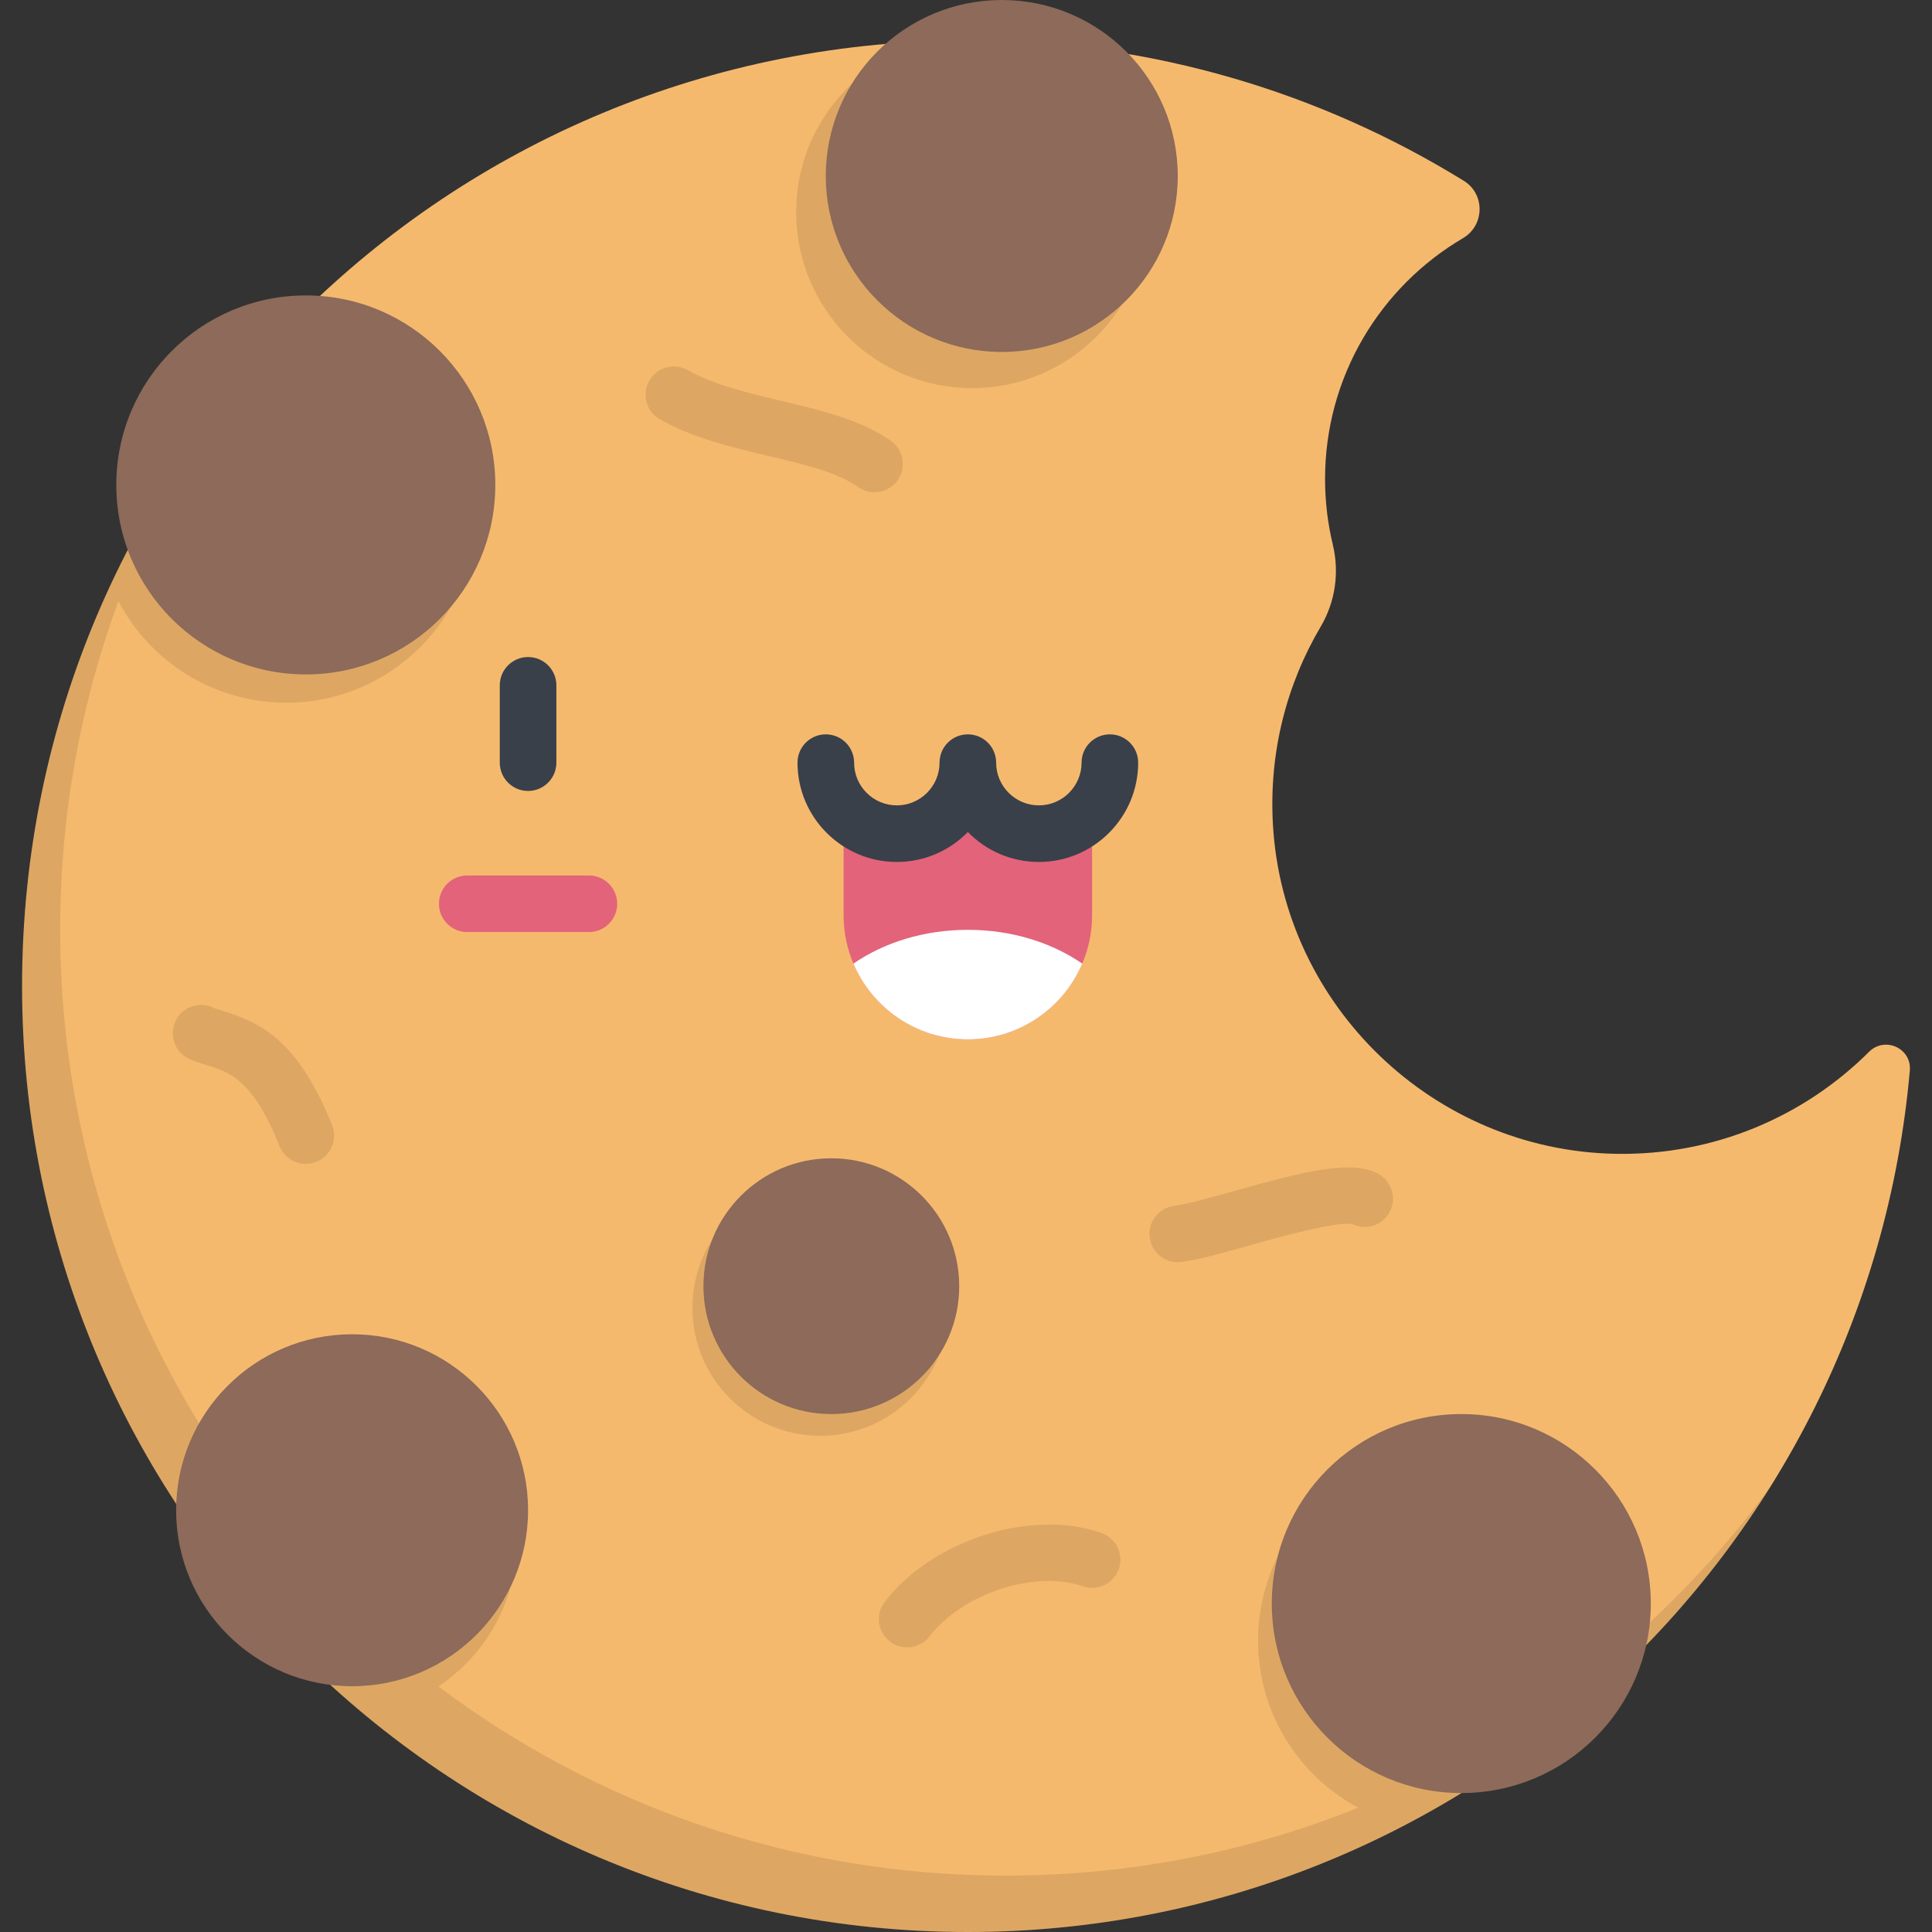 <?xml version="1.0" encoding="iso-8859-1"?>
<!-- Generator: Adobe Illustrator 19.0.0, SVG Export Plug-In . SVG Version: 6.00 Build 0)  -->
<svg version="1.1" id="Layer_1" xmlns="http://www.w3.org/2000/svg" xmlns:xlink="http://www.w3.org/1999/xlink" x="0px" y="0px"
	 viewBox="0 0 512 512" style="enable-background:new 0 0 512 512;" xml:space="preserve">
<rect x="0" y="0" width="512" height="512" fill="#333333" stroke="none"/>
<path style="fill:#F5B96E;" d="M495.319,278.741c-17.173,17.12-41.019,27.547-67.303,27.029
	c-48.069-0.948-87.856-39.119-90.671-87.115c-1.13-19.256,3.639-37.318,12.649-52.582c3.883-6.577,4.995-14.352,3.209-21.777
	c-1.339-5.568-2.049-11.381-2.049-17.36c0-27.201,14.681-50.96,36.547-63.816c5.763-3.389,5.908-11.695,0.218-15.205
	c-37.834-23.347-82.342-36.917-130.002-37.183C118.562,9.951,5.984,121.76,5.851,261.119C5.719,399.654,117.983,512,256.488,512
	c130.892,0,238.331-100.341,249.634-228.296C506.643,277.802,499.515,274.557,495.319,278.741z"/>
<path style="opacity:0.1;enable-background:new    ;" d="M257.62,102.866c25.756,0,46.636-20.88,46.636-46.636
	c0-21.744-14.882-40.012-35.016-45.176c-3.753-0.188-7.526-0.303-11.321-0.324c-3.819-0.021-7.615,0.057-11.392,0.203
	c-20.398,4.979-35.542,23.365-35.542,45.297C210.984,81.987,231.863,102.866,257.62,102.866z M433.788,433.082
	c-0.895-26.949-23.008-48.524-50.174-48.524c-27.734,0-50.217,22.483-50.217,50.217c0,19.169,10.744,35.825,26.536,44.287
	c-28.85,11.59-60.344,17.99-93.342,17.99c-56.437,0-108.515-18.658-150.409-50.136c12.552-8.357,20.826-22.631,20.826-38.841
	c0-25.756-20.88-46.636-46.636-46.636c-14.772,0-27.931,6.876-36.476,17.594C29.821,340.5,15.909,294.964,15.955,246.17
	c0.029-30.573,5.477-59.815,15.43-86.835c8.401,15.986,25.158,26.895,44.471,26.895c27.734,0,50.217-22.483,50.217-50.217
	c0-27.263-21.73-49.436-48.813-50.181C33.109,130.909,5.917,192.686,5.851,261.119C5.719,399.654,117.983,512,256.488,512
	c89.751,0,168.469-47.181,212.735-118.088l0,0C458.813,408.19,446.918,421.31,433.788,433.082z"/>
<circle style="opacity:0.1;enable-background:new    ;" cx="217.38" cy="346.61" r="33.892"/>
<g>
	<circle style="fill:#8D6A59;" cx="81.04" cy="128.51" r="50.22"/>
	<circle style="fill:#8D6A59;" cx="387.26" cy="424.96" r="50.22"/>
	<circle style="fill:#8D6A59;" cx="265.48" cy="46.636" r="46.636"/>
	<circle style="fill:#8D6A59;" cx="220.31" cy="340.85" r="33.892"/>
	<circle style="fill:#8D6A59;" cx="93.31" cy="400.23" r="46.636"/>
</g>
<path style="fill:#E3637B;" d="M275.309,220.931c-10.395,0-18.821-8.426-18.821-18.821c0,10.395-8.426,18.821-18.821,18.821
	c-5.626,0-10.66-2.481-14.109-6.394v27.967c0,18.187,14.743,32.93,32.93,32.93s32.93-14.743,32.93-32.93v-27.967
	C285.969,218.449,280.934,220.931,275.309,220.931z"/>
<path style="fill:#FFFFFF;" d="M256.488,246.414c-11.637,0-22.251,3.388-30.32,8.958c5.011,11.792,16.699,20.062,30.32,20.062
	s25.309-8.27,30.32-20.062C278.739,249.802,268.124,246.414,256.488,246.414z"/>
<path style="fill:#E3637B;" d="M156.065,247.006h-32.238c-4.142,0-7.5-3.358-7.5-7.5s3.358-7.5,7.5-7.5h32.238
	c4.142,0,7.5,3.358,7.5,7.5S160.207,247.006,156.065,247.006z"/>
<g>
	<path style="fill:#394049;" d="M275.309,228.431c-7.368,0-14.038-3.043-18.821-7.939c-4.782,4.896-11.453,7.939-18.821,7.939
		c-14.513,0-26.321-11.808-26.321-26.321c0-4.142,3.358-7.5,7.5-7.5s7.5,3.358,7.5,7.5c0,6.242,5.079,11.321,11.321,11.321
		s11.321-5.079,11.321-11.321c0-4.142,3.358-7.5,7.5-7.5s7.5,3.358,7.5,7.5c0,6.242,5.078,11.321,11.32,11.321
		s11.32-5.079,11.32-11.321c0-4.142,3.357-7.5,7.5-7.5s7.5,3.358,7.5,7.5C301.629,216.623,289.821,228.431,275.309,228.431z"/>
	<path style="fill:#394049;" d="M139.947,209.61c-4.142,0-7.5-3.358-7.5-7.5v-20.489c0-4.142,3.358-7.5,7.5-7.5s7.5,3.358,7.5,7.5
		v20.489C147.447,206.252,144.089,209.61,139.947,209.61z"/>
</g>
<g style="opacity:0.1;">
	<path d="M240.401,436.577c-1.595,0-3.203-0.507-4.566-1.554c-3.284-2.525-3.9-7.233-1.375-10.517
		c12.656-16.463,38.975-24.815,57.471-18.239c3.902,1.388,5.941,5.676,4.554,9.579c-1.387,3.903-5.675,5.941-9.579,4.554
		c-12.482-4.439-31.812,1.875-40.553,13.248C244.875,435.568,242.65,436.577,240.401,436.577z"/>
	<path d="M81.042,308.452c-2.981,0-5.799-1.788-6.97-4.726c-7.06-17.716-13.484-19.675-19.152-21.404
		c-1.551-0.473-3.154-0.962-4.759-1.695c-3.768-1.721-5.427-6.17-3.705-9.938c1.721-3.768,6.172-5.426,9.938-3.706
		c0.7,0.32,1.721,0.631,2.903,0.992c9.605,2.93,19.734,7.675,28.71,30.199c1.533,3.848-0.343,8.21-4.191,9.744
		C82.905,308.28,81.966,308.452,81.042,308.452z"/>
	<path d="M231.757,130.456c-1.502,0-3.018-0.449-4.335-1.385c-5.492-3.899-14.355-6.001-23.737-8.227
		c-9.845-2.335-20.025-4.75-28.792-9.697c-3.607-2.035-4.882-6.61-2.846-10.217c2.035-3.608,6.61-4.883,10.217-2.846
		c6.92,3.905,16.052,6.07,24.883,8.165c10.366,2.459,21.085,5.002,28.959,10.59c3.377,2.398,4.171,7.079,1.774,10.457
		C236.416,129.356,234.104,130.456,231.757,130.456z"/>
	<path d="M312.108,334.501c-3.734,0-6.969-2.787-7.435-6.589c-0.504-4.111,2.421-7.852,6.532-8.356
		c3.216-0.394,9.597-2.182,15.768-3.911c19.178-5.372,31.321-8.359,38.284-4.563c3.637,1.983,4.977,6.539,2.993,10.176
		c-1.925,3.529-6.276,4.895-9.851,3.16c-4.056-0.861-19.779,3.542-27.38,5.672c-7.322,2.051-13.646,3.823-17.99,4.355
		C312.721,334.482,312.413,334.501,312.108,334.501z"/>
</g>
<g>
</g>
<g>
</g>
<g>
</g>
<g>
</g>
<g>
</g>
<g>
</g>
<g>
</g>
<g>
</g>
<g>
</g>
<g>
</g>
<g>
</g>
<g>
</g>
<g>
</g>
<g>
</g>
<g>
</g>
</svg>

